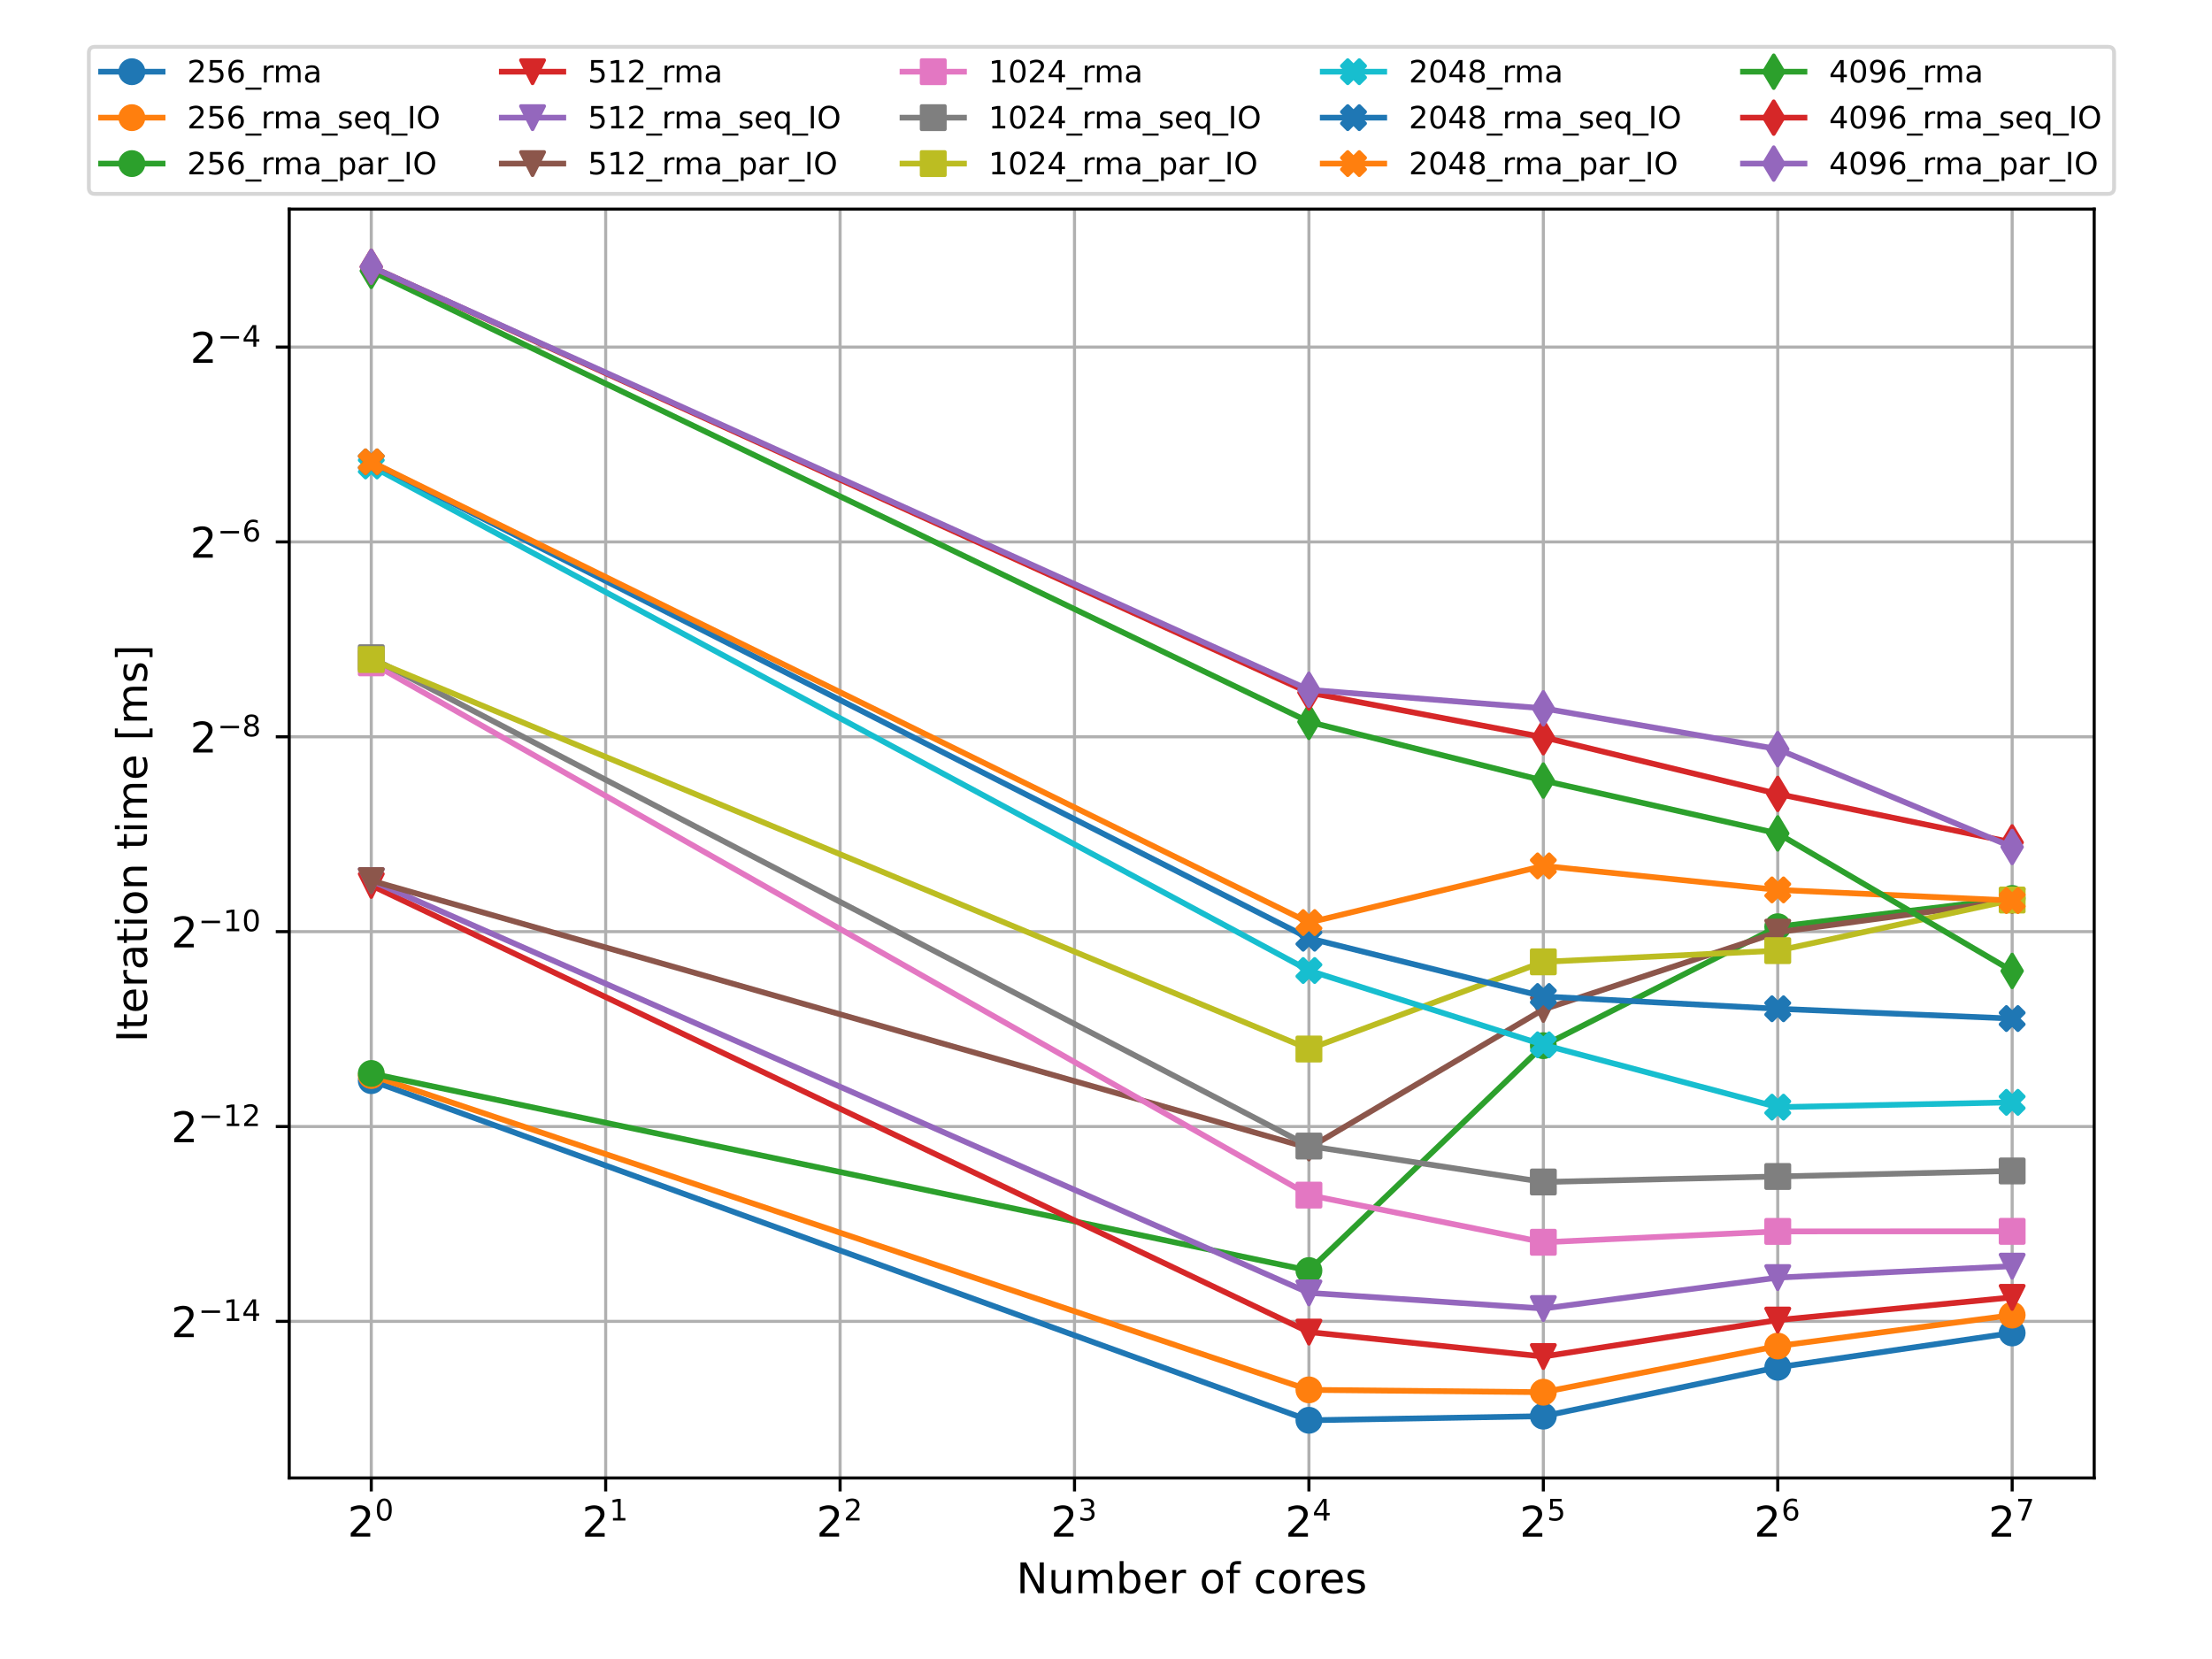 <?xml version="1.0" encoding="utf-8" standalone="no"?>
<!DOCTYPE svg PUBLIC "-//W3C//DTD SVG 1.1//EN"
  "http://www.w3.org/Graphics/SVG/1.1/DTD/svg11.dtd">
<!-- Created with matplotlib (https://matplotlib.org/) -->
<svg height="432pt" version="1.1" viewBox="0 0 576 432" width="576pt" xmlns="http://www.w3.org/2000/svg" xmlns:xlink="http://www.w3.org/1999/xlink">
 <defs>
  <style type="text/css">*{stroke-linecap:butt;stroke-linejoin:round;}</style>
 </defs>
 <g id="figure_1">
  <g id="patch_1">
   <path d="M 0 432 
L 576 432 
L 576 0 
L 0 0 
z
" style="fill:#ffffff;"/>
  </g>
  <g id="axes_1">
   <g id="patch_2">
    <path d="M 75.315 384.856 
L 545.325 384.856 
L 545.325 54.45 
L 75.315 54.45 
z
" style="fill:#ffffff;"/>
   </g>
   <g id="matplotlib.axis_1">
    <g id="xtick_1">
     <g id="line2d_1">
      <path clip-path="url(#p0d2ba84efc)" d="M 96.679 384.856 
L 96.679 54.45 
" style="fill:none;stroke:#b0b0b0;stroke-linecap:square;stroke-width:0.8;"/>
     </g>
     <g id="line2d_2">
      <defs>
       <path d="M 0 0 
L 0 3.5 
" id="m2235b97471" style="stroke:#000000;stroke-width:0.8;"/>
      </defs>
      <g>
       <use style="stroke:#000000;stroke-width:0.8;" x="96.679" xlink:href="#m2235b97471" y="384.856"/>
      </g>
     </g>
     <g id="text_1">
      <!-- $\mathdefault{2^{0}}$ -->
      <g transform="translate(90.519 400.214)scale(0.11 -0.11)">
       <defs>
        <path d="M 19.188 8.297 
L 53.609 8.297 
L 53.609 0 
L 7.328 0 
L 7.328 8.297 
Q 12.938 14.109 22.625 23.891 
Q 32.328 33.688 34.812 36.531 
Q 39.547 41.844 41.422 45.531 
Q 43.312 49.219 43.312 52.781 
Q 43.312 58.594 39.234 62.25 
Q 35.156 65.922 28.609 65.922 
Q 23.969 65.922 18.812 64.312 
Q 13.672 62.703 7.812 59.422 
L 7.812 69.391 
Q 13.766 71.781 18.938 73 
Q 24.125 74.219 28.422 74.219 
Q 39.75 74.219 46.484 68.547 
Q 53.219 62.891 53.219 53.422 
Q 53.219 48.922 51.531 44.891 
Q 49.859 40.875 45.406 35.406 
Q 44.188 33.984 37.641 27.219 
Q 31.109 20.453 19.188 8.297 
z
" id="DejaVuSans-50"/>
        <path d="M 31.781 66.406 
Q 24.172 66.406 20.328 58.906 
Q 16.5 51.422 16.5 36.375 
Q 16.5 21.391 20.328 13.891 
Q 24.172 6.391 31.781 6.391 
Q 39.453 6.391 43.281 13.891 
Q 47.125 21.391 47.125 36.375 
Q 47.125 51.422 43.281 58.906 
Q 39.453 66.406 31.781 66.406 
z
M 31.781 74.219 
Q 44.047 74.219 50.516 64.516 
Q 56.984 54.828 56.984 36.375 
Q 56.984 17.969 50.516 8.266 
Q 44.047 -1.422 31.781 -1.422 
Q 19.531 -1.422 13.062 8.266 
Q 6.594 17.969 6.594 36.375 
Q 6.594 54.828 13.062 64.516 
Q 19.531 74.219 31.781 74.219 
z
" id="DejaVuSans-48"/>
       </defs>
       <use transform="translate(0 0.766)" xlink:href="#DejaVuSans-50"/>
       <use transform="translate(64.58 39.047)scale(0.7)" xlink:href="#DejaVuSans-48"/>
      </g>
     </g>
    </g>
    <g id="xtick_2">
     <g id="line2d_3">
      <path clip-path="url(#p0d2ba84efc)" d="M 157.719 384.856 
L 157.719 54.45 
" style="fill:none;stroke:#b0b0b0;stroke-linecap:square;stroke-width:0.8;"/>
     </g>
     <g id="line2d_4">
      <g>
       <use style="stroke:#000000;stroke-width:0.8;" x="157.719" xlink:href="#m2235b97471" y="384.856"/>
      </g>
     </g>
     <g id="text_2">
      <!-- $\mathdefault{2^{1}}$ -->
      <g transform="translate(151.559 400.214)scale(0.11 -0.11)">
       <defs>
        <path d="M 12.406 8.297 
L 28.516 8.297 
L 28.516 63.922 
L 10.984 60.406 
L 10.984 69.391 
L 28.422 72.906 
L 38.281 72.906 
L 38.281 8.297 
L 54.391 8.297 
L 54.391 0 
L 12.406 0 
z
" id="DejaVuSans-49"/>
       </defs>
       <use transform="translate(0 0.684)" xlink:href="#DejaVuSans-50"/>
       <use transform="translate(64.58 38.966)scale(0.7)" xlink:href="#DejaVuSans-49"/>
      </g>
     </g>
    </g>
    <g id="xtick_3">
     <g id="line2d_5">
      <path clip-path="url(#p0d2ba84efc)" d="M 218.76 384.856 
L 218.76 54.45 
" style="fill:none;stroke:#b0b0b0;stroke-linecap:square;stroke-width:0.8;"/>
     </g>
     <g id="line2d_6">
      <g>
       <use style="stroke:#000000;stroke-width:0.8;" x="218.76" xlink:href="#m2235b97471" y="384.856"/>
      </g>
     </g>
     <g id="text_3">
      <!-- $\mathdefault{2^{2}}$ -->
      <g transform="translate(212.6 400.214)scale(0.11 -0.11)">
       <use transform="translate(0 0.766)" xlink:href="#DejaVuSans-50"/>
       <use transform="translate(64.58 39.047)scale(0.7)" xlink:href="#DejaVuSans-50"/>
      </g>
     </g>
    </g>
    <g id="xtick_4">
     <g id="line2d_7">
      <path clip-path="url(#p0d2ba84efc)" d="M 279.8 384.856 
L 279.8 54.45 
" style="fill:none;stroke:#b0b0b0;stroke-linecap:square;stroke-width:0.8;"/>
     </g>
     <g id="line2d_8">
      <g>
       <use style="stroke:#000000;stroke-width:0.8;" x="279.8" xlink:href="#m2235b97471" y="384.856"/>
      </g>
     </g>
     <g id="text_4">
      <!-- $\mathdefault{2^{3}}$ -->
      <g transform="translate(273.64 400.214)scale(0.11 -0.11)">
       <defs>
        <path d="M 40.578 39.312 
Q 47.656 37.797 51.625 33 
Q 55.609 28.219 55.609 21.188 
Q 55.609 10.406 48.188 4.484 
Q 40.766 -1.422 27.094 -1.422 
Q 22.516 -1.422 17.656 -0.516 
Q 12.797 0.391 7.625 2.203 
L 7.625 11.719 
Q 11.719 9.328 16.594 8.109 
Q 21.484 6.891 26.812 6.891 
Q 36.078 6.891 40.938 10.547 
Q 45.797 14.203 45.797 21.188 
Q 45.797 27.641 41.281 31.266 
Q 36.766 34.906 28.719 34.906 
L 20.219 34.906 
L 20.219 43.016 
L 29.109 43.016 
Q 36.375 43.016 40.234 45.922 
Q 44.094 48.828 44.094 54.297 
Q 44.094 59.906 40.109 62.906 
Q 36.141 65.922 28.719 65.922 
Q 24.656 65.922 20.016 65.031 
Q 15.375 64.156 9.812 62.312 
L 9.812 71.094 
Q 15.438 72.656 20.344 73.438 
Q 25.25 74.219 29.594 74.219 
Q 40.828 74.219 47.359 69.109 
Q 53.906 64.016 53.906 55.328 
Q 53.906 49.266 50.438 45.094 
Q 46.969 40.922 40.578 39.312 
z
" id="DejaVuSans-51"/>
       </defs>
       <use transform="translate(0 0.766)" xlink:href="#DejaVuSans-50"/>
       <use transform="translate(64.58 39.047)scale(0.7)" xlink:href="#DejaVuSans-51"/>
      </g>
     </g>
    </g>
    <g id="xtick_5">
     <g id="line2d_9">
      <path clip-path="url(#p0d2ba84efc)" d="M 340.84 384.856 
L 340.84 54.45 
" style="fill:none;stroke:#b0b0b0;stroke-linecap:square;stroke-width:0.8;"/>
     </g>
     <g id="line2d_10">
      <g>
       <use style="stroke:#000000;stroke-width:0.8;" x="340.84" xlink:href="#m2235b97471" y="384.856"/>
      </g>
     </g>
     <g id="text_5">
      <!-- $\mathdefault{2^{4}}$ -->
      <g transform="translate(334.68 400.214)scale(0.11 -0.11)">
       <defs>
        <path d="M 37.797 64.312 
L 12.891 25.391 
L 37.797 25.391 
z
M 35.203 72.906 
L 47.609 72.906 
L 47.609 25.391 
L 58.016 25.391 
L 58.016 17.188 
L 47.609 17.188 
L 47.609 0 
L 37.797 0 
L 37.797 17.188 
L 4.891 17.188 
L 4.891 26.703 
z
" id="DejaVuSans-52"/>
       </defs>
       <use transform="translate(0 0.684)" xlink:href="#DejaVuSans-50"/>
       <use transform="translate(64.58 38.966)scale(0.7)" xlink:href="#DejaVuSans-52"/>
      </g>
     </g>
    </g>
    <g id="xtick_6">
     <g id="line2d_11">
      <path clip-path="url(#p0d2ba84efc)" d="M 401.88 384.856 
L 401.88 54.45 
" style="fill:none;stroke:#b0b0b0;stroke-linecap:square;stroke-width:0.8;"/>
     </g>
     <g id="line2d_12">
      <g>
       <use style="stroke:#000000;stroke-width:0.8;" x="401.88" xlink:href="#m2235b97471" y="384.856"/>
      </g>
     </g>
     <g id="text_6">
      <!-- $\mathdefault{2^{5}}$ -->
      <g transform="translate(395.72 400.214)scale(0.11 -0.11)">
       <defs>
        <path d="M 10.797 72.906 
L 49.516 72.906 
L 49.516 64.594 
L 19.828 64.594 
L 19.828 46.734 
Q 21.969 47.469 24.109 47.828 
Q 26.266 48.188 28.422 48.188 
Q 40.625 48.188 47.75 41.5 
Q 54.891 34.812 54.891 23.391 
Q 54.891 11.625 47.562 5.094 
Q 40.234 -1.422 26.906 -1.422 
Q 22.312 -1.422 17.547 -0.641 
Q 12.797 0.141 7.719 1.703 
L 7.719 11.625 
Q 12.109 9.234 16.797 8.062 
Q 21.484 6.891 26.703 6.891 
Q 35.156 6.891 40.078 11.328 
Q 45.016 15.766 45.016 23.391 
Q 45.016 31 40.078 35.438 
Q 35.156 39.891 26.703 39.891 
Q 22.75 39.891 18.812 39.016 
Q 14.891 38.141 10.797 36.281 
z
" id="DejaVuSans-53"/>
       </defs>
       <use transform="translate(0 0.684)" xlink:href="#DejaVuSans-50"/>
       <use transform="translate(64.58 38.966)scale(0.7)" xlink:href="#DejaVuSans-53"/>
      </g>
     </g>
    </g>
    <g id="xtick_7">
     <g id="line2d_13">
      <path clip-path="url(#p0d2ba84efc)" d="M 462.921 384.856 
L 462.921 54.45 
" style="fill:none;stroke:#b0b0b0;stroke-linecap:square;stroke-width:0.8;"/>
     </g>
     <g id="line2d_14">
      <g>
       <use style="stroke:#000000;stroke-width:0.8;" x="462.921" xlink:href="#m2235b97471" y="384.856"/>
      </g>
     </g>
     <g id="text_7">
      <!-- $\mathdefault{2^{6}}$ -->
      <g transform="translate(456.761 400.214)scale(0.11 -0.11)">
       <defs>
        <path d="M 33.016 40.375 
Q 26.375 40.375 22.484 35.828 
Q 18.609 31.297 18.609 23.391 
Q 18.609 15.531 22.484 10.953 
Q 26.375 6.391 33.016 6.391 
Q 39.656 6.391 43.531 10.953 
Q 47.406 15.531 47.406 23.391 
Q 47.406 31.297 43.531 35.828 
Q 39.656 40.375 33.016 40.375 
z
M 52.594 71.297 
L 52.594 62.312 
Q 48.875 64.062 45.094 64.984 
Q 41.312 65.922 37.594 65.922 
Q 27.828 65.922 22.672 59.328 
Q 17.531 52.734 16.797 39.406 
Q 19.672 43.656 24.016 45.922 
Q 28.375 48.188 33.594 48.188 
Q 44.578 48.188 50.953 41.516 
Q 57.328 34.859 57.328 23.391 
Q 57.328 12.156 50.688 5.359 
Q 44.047 -1.422 33.016 -1.422 
Q 20.359 -1.422 13.672 8.266 
Q 6.984 17.969 6.984 36.375 
Q 6.984 53.656 15.188 63.938 
Q 23.391 74.219 37.203 74.219 
Q 40.922 74.219 44.703 73.484 
Q 48.484 72.75 52.594 71.297 
z
" id="DejaVuSans-54"/>
       </defs>
       <use transform="translate(0 0.766)" xlink:href="#DejaVuSans-50"/>
       <use transform="translate(64.58 39.047)scale(0.7)" xlink:href="#DejaVuSans-54"/>
      </g>
     </g>
    </g>
    <g id="xtick_8">
     <g id="line2d_15">
      <path clip-path="url(#p0d2ba84efc)" d="M 523.961 384.856 
L 523.961 54.45 
" style="fill:none;stroke:#b0b0b0;stroke-linecap:square;stroke-width:0.8;"/>
     </g>
     <g id="line2d_16">
      <g>
       <use style="stroke:#000000;stroke-width:0.8;" x="523.961" xlink:href="#m2235b97471" y="384.856"/>
      </g>
     </g>
     <g id="text_8">
      <!-- $\mathdefault{2^{7}}$ -->
      <g transform="translate(517.801 400.214)scale(0.11 -0.11)">
       <defs>
        <path d="M 8.203 72.906 
L 55.078 72.906 
L 55.078 68.703 
L 28.609 0 
L 18.312 0 
L 43.219 64.594 
L 8.203 64.594 
z
" id="DejaVuSans-55"/>
       </defs>
       <use transform="translate(0 0.684)" xlink:href="#DejaVuSans-50"/>
       <use transform="translate(64.58 38.966)scale(0.7)" xlink:href="#DejaVuSans-55"/>
      </g>
     </g>
    </g>
    <g id="text_9">
     <!-- Number of cores -->
     <g transform="translate(264.652 414.86)scale(0.11 -0.11)">
      <defs>
       <path d="M 9.812 72.906 
L 23.094 72.906 
L 55.422 11.922 
L 55.422 72.906 
L 64.984 72.906 
L 64.984 0 
L 51.703 0 
L 19.391 60.984 
L 19.391 0 
L 9.812 0 
z
" id="DejaVuSans-78"/>
       <path d="M 8.5 21.578 
L 8.5 54.688 
L 17.484 54.688 
L 17.484 21.922 
Q 17.484 14.156 20.5 10.266 
Q 23.531 6.391 29.594 6.391 
Q 36.859 6.391 41.078 11.031 
Q 45.312 15.672 45.312 23.688 
L 45.312 54.688 
L 54.297 54.688 
L 54.297 0 
L 45.312 0 
L 45.312 8.406 
Q 42.047 3.422 37.719 1 
Q 33.406 -1.422 27.688 -1.422 
Q 18.266 -1.422 13.375 4.438 
Q 8.5 10.297 8.5 21.578 
z
M 31.109 56 
z
" id="DejaVuSans-117"/>
       <path d="M 52 44.188 
Q 55.375 50.25 60.062 53.125 
Q 64.75 56 71.094 56 
Q 79.641 56 84.281 50.016 
Q 88.922 44.047 88.922 33.016 
L 88.922 0 
L 79.891 0 
L 79.891 32.719 
Q 79.891 40.578 77.094 44.375 
Q 74.312 48.188 68.609 48.188 
Q 61.625 48.188 57.562 43.547 
Q 53.516 38.922 53.516 30.906 
L 53.516 0 
L 44.484 0 
L 44.484 32.719 
Q 44.484 40.625 41.703 44.406 
Q 38.922 48.188 33.109 48.188 
Q 26.219 48.188 22.156 43.531 
Q 18.109 38.875 18.109 30.906 
L 18.109 0 
L 9.078 0 
L 9.078 54.688 
L 18.109 54.688 
L 18.109 46.188 
Q 21.188 51.219 25.484 53.609 
Q 29.781 56 35.688 56 
Q 41.656 56 45.828 52.969 
Q 50 49.953 52 44.188 
z
" id="DejaVuSans-109"/>
       <path d="M 48.688 27.297 
Q 48.688 37.203 44.609 42.844 
Q 40.531 48.484 33.406 48.484 
Q 26.266 48.484 22.188 42.844 
Q 18.109 37.203 18.109 27.297 
Q 18.109 17.391 22.188 11.75 
Q 26.266 6.109 33.406 6.109 
Q 40.531 6.109 44.609 11.75 
Q 48.688 17.391 48.688 27.297 
z
M 18.109 46.391 
Q 20.953 51.266 25.266 53.625 
Q 29.594 56 35.594 56 
Q 45.562 56 51.781 48.094 
Q 58.016 40.188 58.016 27.297 
Q 58.016 14.406 51.781 6.484 
Q 45.562 -1.422 35.594 -1.422 
Q 29.594 -1.422 25.266 0.953 
Q 20.953 3.328 18.109 8.203 
L 18.109 0 
L 9.078 0 
L 9.078 75.984 
L 18.109 75.984 
z
" id="DejaVuSans-98"/>
       <path d="M 56.203 29.594 
L 56.203 25.203 
L 14.891 25.203 
Q 15.484 15.922 20.484 11.062 
Q 25.484 6.203 34.422 6.203 
Q 39.594 6.203 44.453 7.469 
Q 49.312 8.734 54.109 11.281 
L 54.109 2.781 
Q 49.266 0.734 44.188 -0.344 
Q 39.109 -1.422 33.891 -1.422 
Q 20.797 -1.422 13.156 6.188 
Q 5.516 13.812 5.516 26.812 
Q 5.516 40.234 12.766 48.109 
Q 20.016 56 32.328 56 
Q 43.359 56 49.781 48.891 
Q 56.203 41.797 56.203 29.594 
z
M 47.219 32.234 
Q 47.125 39.594 43.094 43.984 
Q 39.062 48.391 32.422 48.391 
Q 24.906 48.391 20.391 44.141 
Q 15.875 39.891 15.188 32.172 
z
" id="DejaVuSans-101"/>
       <path d="M 41.109 46.297 
Q 39.594 47.172 37.812 47.578 
Q 36.031 48 33.891 48 
Q 26.266 48 22.188 43.047 
Q 18.109 38.094 18.109 28.812 
L 18.109 0 
L 9.078 0 
L 9.078 54.688 
L 18.109 54.688 
L 18.109 46.188 
Q 20.953 51.172 25.484 53.578 
Q 30.031 56 36.531 56 
Q 37.453 56 38.578 55.875 
Q 39.703 55.766 41.062 55.516 
z
" id="DejaVuSans-114"/>
       <path id="DejaVuSans-32"/>
       <path d="M 30.609 48.391 
Q 23.391 48.391 19.188 42.75 
Q 14.984 37.109 14.984 27.297 
Q 14.984 17.484 19.156 11.844 
Q 23.344 6.203 30.609 6.203 
Q 37.797 6.203 41.984 11.859 
Q 46.188 17.531 46.188 27.297 
Q 46.188 37.016 41.984 42.703 
Q 37.797 48.391 30.609 48.391 
z
M 30.609 56 
Q 42.328 56 49.016 48.375 
Q 55.719 40.766 55.719 27.297 
Q 55.719 13.875 49.016 6.219 
Q 42.328 -1.422 30.609 -1.422 
Q 18.844 -1.422 12.172 6.219 
Q 5.516 13.875 5.516 27.297 
Q 5.516 40.766 12.172 48.375 
Q 18.844 56 30.609 56 
z
" id="DejaVuSans-111"/>
       <path d="M 37.109 75.984 
L 37.109 68.5 
L 28.516 68.5 
Q 23.688 68.5 21.797 66.547 
Q 19.922 64.594 19.922 59.516 
L 19.922 54.688 
L 34.719 54.688 
L 34.719 47.703 
L 19.922 47.703 
L 19.922 0 
L 10.891 0 
L 10.891 47.703 
L 2.297 47.703 
L 2.297 54.688 
L 10.891 54.688 
L 10.891 58.5 
Q 10.891 67.625 15.141 71.797 
Q 19.391 75.984 28.609 75.984 
z
" id="DejaVuSans-102"/>
       <path d="M 48.781 52.594 
L 48.781 44.188 
Q 44.969 46.297 41.141 47.344 
Q 37.312 48.391 33.406 48.391 
Q 24.656 48.391 19.812 42.844 
Q 14.984 37.312 14.984 27.297 
Q 14.984 17.281 19.812 11.734 
Q 24.656 6.203 33.406 6.203 
Q 37.312 6.203 41.141 7.25 
Q 44.969 8.297 48.781 10.406 
L 48.781 2.094 
Q 45.016 0.344 40.984 -0.531 
Q 36.969 -1.422 32.422 -1.422 
Q 20.062 -1.422 12.781 6.344 
Q 5.516 14.109 5.516 27.297 
Q 5.516 40.672 12.859 48.328 
Q 20.219 56 33.016 56 
Q 37.156 56 41.109 55.141 
Q 45.062 54.297 48.781 52.594 
z
" id="DejaVuSans-99"/>
       <path d="M 44.281 53.078 
L 44.281 44.578 
Q 40.484 46.531 36.375 47.5 
Q 32.281 48.484 27.875 48.484 
Q 21.188 48.484 17.844 46.438 
Q 14.5 44.391 14.5 40.281 
Q 14.5 37.156 16.891 35.375 
Q 19.281 33.594 26.516 31.984 
L 29.594 31.297 
Q 39.156 29.25 43.188 25.516 
Q 47.219 21.781 47.219 15.094 
Q 47.219 7.469 41.188 3.016 
Q 35.156 -1.422 24.609 -1.422 
Q 20.219 -1.422 15.453 -0.562 
Q 10.688 0.297 5.422 2 
L 5.422 11.281 
Q 10.406 8.688 15.234 7.391 
Q 20.062 6.109 24.812 6.109 
Q 31.156 6.109 34.562 8.281 
Q 37.984 10.453 37.984 14.406 
Q 37.984 18.062 35.516 20.016 
Q 33.062 21.969 24.703 23.781 
L 21.578 24.516 
Q 13.234 26.266 9.516 29.906 
Q 5.812 33.547 5.812 39.891 
Q 5.812 47.609 11.281 51.797 
Q 16.75 56 26.812 56 
Q 31.781 56 36.172 55.266 
Q 40.578 54.547 44.281 53.078 
z
" id="DejaVuSans-115"/>
      </defs>
      <use xlink:href="#DejaVuSans-78"/>
      <use x="74.805" xlink:href="#DejaVuSans-117"/>
      <use x="138.184" xlink:href="#DejaVuSans-109"/>
      <use x="235.596" xlink:href="#DejaVuSans-98"/>
      <use x="299.072" xlink:href="#DejaVuSans-101"/>
      <use x="360.596" xlink:href="#DejaVuSans-114"/>
      <use x="401.709" xlink:href="#DejaVuSans-32"/>
      <use x="433.496" xlink:href="#DejaVuSans-111"/>
      <use x="494.678" xlink:href="#DejaVuSans-102"/>
      <use x="529.883" xlink:href="#DejaVuSans-32"/>
      <use x="561.67" xlink:href="#DejaVuSans-99"/>
      <use x="616.65" xlink:href="#DejaVuSans-111"/>
      <use x="677.832" xlink:href="#DejaVuSans-114"/>
      <use x="716.695" xlink:href="#DejaVuSans-101"/>
      <use x="778.219" xlink:href="#DejaVuSans-115"/>
     </g>
    </g>
   </g>
   <g id="matplotlib.axis_2">
    <g id="ytick_1">
     <g id="line2d_17">
      <path clip-path="url(#p0d2ba84efc)" d="M 75.315 344.079 
L 545.325 344.079 
" style="fill:none;stroke:#b0b0b0;stroke-linecap:square;stroke-width:0.8;"/>
     </g>
     <g id="line2d_18">
      <defs>
       <path d="M 0 0 
L -3.5 0 
" id="mf26d76c7a2" style="stroke:#000000;stroke-width:0.8;"/>
      </defs>
      <g>
       <use style="stroke:#000000;stroke-width:0.8;" x="75.315" xlink:href="#mf26d76c7a2" y="344.079"/>
      </g>
     </g>
     <g id="text_10">
      <!-- $\mathdefault{2^{-14}}$ -->
      <g transform="translate(44.555 348.258)scale(0.11 -0.11)">
       <defs>
        <path d="M 10.594 35.5 
L 73.188 35.5 
L 73.188 27.203 
L 10.594 27.203 
z
" id="DejaVuSans-8722"/>
       </defs>
       <use transform="translate(0 0.684)" xlink:href="#DejaVuSans-50"/>
       <use transform="translate(64.58 38.966)scale(0.7)" xlink:href="#DejaVuSans-8722"/>
       <use transform="translate(123.232 38.966)scale(0.7)" xlink:href="#DejaVuSans-49"/>
       <use transform="translate(167.769 38.966)scale(0.7)" xlink:href="#DejaVuSans-52"/>
      </g>
     </g>
    </g>
    <g id="ytick_2">
     <g id="line2d_19">
      <path clip-path="url(#p0d2ba84efc)" d="M 75.315 293.339 
L 545.325 293.339 
" style="fill:none;stroke:#b0b0b0;stroke-linecap:square;stroke-width:0.8;"/>
     </g>
     <g id="line2d_20">
      <g>
       <use style="stroke:#000000;stroke-width:0.8;" x="75.315" xlink:href="#mf26d76c7a2" y="293.339"/>
      </g>
     </g>
     <g id="text_11">
      <!-- $\mathdefault{2^{-12}}$ -->
      <g transform="translate(44.555 297.518)scale(0.11 -0.11)">
       <use transform="translate(0 0.766)" xlink:href="#DejaVuSans-50"/>
       <use transform="translate(64.58 39.047)scale(0.7)" xlink:href="#DejaVuSans-8722"/>
       <use transform="translate(123.232 39.047)scale(0.7)" xlink:href="#DejaVuSans-49"/>
       <use transform="translate(167.769 39.047)scale(0.7)" xlink:href="#DejaVuSans-50"/>
      </g>
     </g>
    </g>
    <g id="ytick_3">
     <g id="line2d_21">
      <path clip-path="url(#p0d2ba84efc)" d="M 75.315 242.598 
L 545.325 242.598 
" style="fill:none;stroke:#b0b0b0;stroke-linecap:square;stroke-width:0.8;"/>
     </g>
     <g id="line2d_22">
      <g>
       <use style="stroke:#000000;stroke-width:0.8;" x="75.315" xlink:href="#mf26d76c7a2" y="242.598"/>
      </g>
     </g>
     <g id="text_12">
      <!-- $\mathdefault{2^{-10}}$ -->
      <g transform="translate(44.555 246.777)scale(0.11 -0.11)">
       <use transform="translate(0 0.766)" xlink:href="#DejaVuSans-50"/>
       <use transform="translate(64.58 39.047)scale(0.7)" xlink:href="#DejaVuSans-8722"/>
       <use transform="translate(123.232 39.047)scale(0.7)" xlink:href="#DejaVuSans-49"/>
       <use transform="translate(167.769 39.047)scale(0.7)" xlink:href="#DejaVuSans-48"/>
      </g>
     </g>
    </g>
    <g id="ytick_4">
     <g id="line2d_23">
      <path clip-path="url(#p0d2ba84efc)" d="M 75.315 191.857 
L 545.325 191.857 
" style="fill:none;stroke:#b0b0b0;stroke-linecap:square;stroke-width:0.8;"/>
     </g>
     <g id="line2d_24">
      <g>
       <use style="stroke:#000000;stroke-width:0.8;" x="75.315" xlink:href="#mf26d76c7a2" y="191.857"/>
      </g>
     </g>
     <g id="text_13">
      <!-- $\mathdefault{2^{-8}}$ -->
      <g transform="translate(49.505 196.036)scale(0.11 -0.11)">
       <defs>
        <path d="M 31.781 34.625 
Q 24.75 34.625 20.719 30.859 
Q 16.703 27.094 16.703 20.516 
Q 16.703 13.922 20.719 10.156 
Q 24.75 6.391 31.781 6.391 
Q 38.812 6.391 42.859 10.172 
Q 46.922 13.969 46.922 20.516 
Q 46.922 27.094 42.891 30.859 
Q 38.875 34.625 31.781 34.625 
z
M 21.922 38.812 
Q 15.578 40.375 12.031 44.719 
Q 8.5 49.078 8.5 55.328 
Q 8.5 64.062 14.719 69.141 
Q 20.953 74.219 31.781 74.219 
Q 42.672 74.219 48.875 69.141 
Q 55.078 64.062 55.078 55.328 
Q 55.078 49.078 51.531 44.719 
Q 48 40.375 41.703 38.812 
Q 48.828 37.156 52.797 32.312 
Q 56.781 27.484 56.781 20.516 
Q 56.781 9.906 50.312 4.234 
Q 43.844 -1.422 31.781 -1.422 
Q 19.734 -1.422 13.25 4.234 
Q 6.781 9.906 6.781 20.516 
Q 6.781 27.484 10.781 32.312 
Q 14.797 37.156 21.922 38.812 
z
M 18.312 54.391 
Q 18.312 48.734 21.844 45.562 
Q 25.391 42.391 31.781 42.391 
Q 38.141 42.391 41.719 45.562 
Q 45.312 48.734 45.312 54.391 
Q 45.312 60.062 41.719 63.234 
Q 38.141 66.406 31.781 66.406 
Q 25.391 66.406 21.844 63.234 
Q 18.312 60.062 18.312 54.391 
z
" id="DejaVuSans-56"/>
       </defs>
       <use transform="translate(0 0.766)" xlink:href="#DejaVuSans-50"/>
       <use transform="translate(64.58 39.047)scale(0.7)" xlink:href="#DejaVuSans-8722"/>
       <use transform="translate(123.232 39.047)scale(0.7)" xlink:href="#DejaVuSans-56"/>
      </g>
     </g>
    </g>
    <g id="ytick_5">
     <g id="line2d_25">
      <path clip-path="url(#p0d2ba84efc)" d="M 75.315 141.117 
L 545.325 141.117 
" style="fill:none;stroke:#b0b0b0;stroke-linecap:square;stroke-width:0.8;"/>
     </g>
     <g id="line2d_26">
      <g>
       <use style="stroke:#000000;stroke-width:0.8;" x="75.315" xlink:href="#mf26d76c7a2" y="141.117"/>
      </g>
     </g>
     <g id="text_14">
      <!-- $\mathdefault{2^{-6}}$ -->
      <g transform="translate(49.505 145.296)scale(0.11 -0.11)">
       <use transform="translate(0 0.766)" xlink:href="#DejaVuSans-50"/>
       <use transform="translate(64.58 39.047)scale(0.7)" xlink:href="#DejaVuSans-8722"/>
       <use transform="translate(123.232 39.047)scale(0.7)" xlink:href="#DejaVuSans-54"/>
      </g>
     </g>
    </g>
    <g id="ytick_6">
     <g id="line2d_27">
      <path clip-path="url(#p0d2ba84efc)" d="M 75.315 90.376 
L 545.325 90.376 
" style="fill:none;stroke:#b0b0b0;stroke-linecap:square;stroke-width:0.8;"/>
     </g>
     <g id="line2d_28">
      <g>
       <use style="stroke:#000000;stroke-width:0.8;" x="75.315" xlink:href="#mf26d76c7a2" y="90.376"/>
      </g>
     </g>
     <g id="text_15">
      <!-- $\mathdefault{2^{-4}}$ -->
      <g transform="translate(49.505 94.555)scale(0.11 -0.11)">
       <use transform="translate(0 0.684)" xlink:href="#DejaVuSans-50"/>
       <use transform="translate(64.58 38.966)scale(0.7)" xlink:href="#DejaVuSans-8722"/>
       <use transform="translate(123.232 38.966)scale(0.7)" xlink:href="#DejaVuSans-52"/>
      </g>
     </g>
    </g>
    <g id="text_16">
     <!-- Iteration time [ms] -->
     <g transform="translate(38.267 271.418)rotate(-90)scale(0.11 -0.11)">
      <defs>
       <path d="M 9.812 72.906 
L 19.672 72.906 
L 19.672 0 
L 9.812 0 
z
" id="DejaVuSans-73"/>
       <path d="M 18.312 70.219 
L 18.312 54.688 
L 36.812 54.688 
L 36.812 47.703 
L 18.312 47.703 
L 18.312 18.016 
Q 18.312 11.328 20.141 9.422 
Q 21.969 7.516 27.594 7.516 
L 36.812 7.516 
L 36.812 0 
L 27.594 0 
Q 17.188 0 13.234 3.875 
Q 9.281 7.766 9.281 18.016 
L 9.281 47.703 
L 2.688 47.703 
L 2.688 54.688 
L 9.281 54.688 
L 9.281 70.219 
z
" id="DejaVuSans-116"/>
       <path d="M 34.281 27.484 
Q 23.391 27.484 19.188 25 
Q 14.984 22.516 14.984 16.5 
Q 14.984 11.719 18.141 8.906 
Q 21.297 6.109 26.703 6.109 
Q 34.188 6.109 38.703 11.406 
Q 43.219 16.703 43.219 25.484 
L 43.219 27.484 
z
M 52.203 31.203 
L 52.203 0 
L 43.219 0 
L 43.219 8.297 
Q 40.141 3.328 35.547 0.953 
Q 30.953 -1.422 24.312 -1.422 
Q 15.922 -1.422 10.953 3.297 
Q 6 8.016 6 15.922 
Q 6 25.141 12.172 29.828 
Q 18.359 34.516 30.609 34.516 
L 43.219 34.516 
L 43.219 35.406 
Q 43.219 41.609 39.141 45 
Q 35.062 48.391 27.688 48.391 
Q 23 48.391 18.547 47.266 
Q 14.109 46.141 10.016 43.891 
L 10.016 52.203 
Q 14.938 54.109 19.578 55.047 
Q 24.219 56 28.609 56 
Q 40.484 56 46.344 49.844 
Q 52.203 43.703 52.203 31.203 
z
" id="DejaVuSans-97"/>
       <path d="M 9.422 54.688 
L 18.406 54.688 
L 18.406 0 
L 9.422 0 
z
M 9.422 75.984 
L 18.406 75.984 
L 18.406 64.594 
L 9.422 64.594 
z
" id="DejaVuSans-105"/>
       <path d="M 54.891 33.016 
L 54.891 0 
L 45.906 0 
L 45.906 32.719 
Q 45.906 40.484 42.875 44.328 
Q 39.844 48.188 33.797 48.188 
Q 26.516 48.188 22.312 43.547 
Q 18.109 38.922 18.109 30.906 
L 18.109 0 
L 9.078 0 
L 9.078 54.688 
L 18.109 54.688 
L 18.109 46.188 
Q 21.344 51.125 25.703 53.562 
Q 30.078 56 35.797 56 
Q 45.219 56 50.047 50.172 
Q 54.891 44.344 54.891 33.016 
z
" id="DejaVuSans-110"/>
       <path d="M 8.594 75.984 
L 29.297 75.984 
L 29.297 69 
L 17.578 69 
L 17.578 -6.203 
L 29.297 -6.203 
L 29.297 -13.188 
L 8.594 -13.188 
z
" id="DejaVuSans-91"/>
       <path d="M 30.422 75.984 
L 30.422 -13.188 
L 9.719 -13.188 
L 9.719 -6.203 
L 21.391 -6.203 
L 21.391 69 
L 9.719 69 
L 9.719 75.984 
z
" id="DejaVuSans-93"/>
      </defs>
      <use xlink:href="#DejaVuSans-73"/>
      <use x="29.492" xlink:href="#DejaVuSans-116"/>
      <use x="68.701" xlink:href="#DejaVuSans-101"/>
      <use x="130.225" xlink:href="#DejaVuSans-114"/>
      <use x="171.338" xlink:href="#DejaVuSans-97"/>
      <use x="232.617" xlink:href="#DejaVuSans-116"/>
      <use x="271.826" xlink:href="#DejaVuSans-105"/>
      <use x="299.609" xlink:href="#DejaVuSans-111"/>
      <use x="360.791" xlink:href="#DejaVuSans-110"/>
      <use x="424.17" xlink:href="#DejaVuSans-32"/>
      <use x="455.957" xlink:href="#DejaVuSans-116"/>
      <use x="495.166" xlink:href="#DejaVuSans-105"/>
      <use x="522.949" xlink:href="#DejaVuSans-109"/>
      <use x="620.361" xlink:href="#DejaVuSans-101"/>
      <use x="681.885" xlink:href="#DejaVuSans-32"/>
      <use x="713.672" xlink:href="#DejaVuSans-91"/>
      <use x="752.686" xlink:href="#DejaVuSans-109"/>
      <use x="850.098" xlink:href="#DejaVuSans-115"/>
      <use x="902.197" xlink:href="#DejaVuSans-93"/>
     </g>
    </g>
   </g>
   <g id="line2d_29">
    <path clip-path="url(#p0d2ba84efc)" d="M 96.679 281.394 
L 340.84 369.838 
L 401.88 368.767 
L 462.921 356.041 
L 523.961 347.099 
" style="fill:none;stroke:#1f77b4;stroke-linecap:square;stroke-width:1.5;"/>
    <defs>
     <path d="M 0 3 
C 0.796 3 1.559 2.684 2.121 2.121 
C 2.684 1.559 3 0.796 3 0 
C 3 -0.796 2.684 -1.559 2.121 -2.121 
C 1.559 -2.684 0.796 -3 0 -3 
C -0.796 -3 -1.559 -2.684 -2.121 -2.121 
C -2.684 -1.559 -3 -0.796 -3 0 
C -3 0.796 -2.684 1.559 -2.121 2.121 
C -1.559 2.684 -0.796 3 0 3 
z
" id="m5aa279302c" style="stroke:#1f77b4;"/>
    </defs>
    <g clip-path="url(#p0d2ba84efc)">
     <use style="fill:#1f77b4;stroke:#1f77b4;" x="96.679" xlink:href="#m5aa279302c" y="281.394"/>
     <use style="fill:#1f77b4;stroke:#1f77b4;" x="340.84" xlink:href="#m5aa279302c" y="369.838"/>
     <use style="fill:#1f77b4;stroke:#1f77b4;" x="401.88" xlink:href="#m5aa279302c" y="368.767"/>
     <use style="fill:#1f77b4;stroke:#1f77b4;" x="462.921" xlink:href="#m5aa279302c" y="356.041"/>
     <use style="fill:#1f77b4;stroke:#1f77b4;" x="523.961" xlink:href="#m5aa279302c" y="347.099"/>
    </g>
   </g>
   <g id="line2d_30">
    <path clip-path="url(#p0d2ba84efc)" d="M 96.679 280.068 
L 340.84 361.92 
L 401.88 362.527 
L 462.921 350.508 
L 523.961 342.445 
" style="fill:none;stroke:#ff7f0e;stroke-linecap:square;stroke-width:1.5;"/>
    <defs>
     <path d="M 0 3 
C 0.796 3 1.559 2.684 2.121 2.121 
C 2.684 1.559 3 0.796 3 0 
C 3 -0.796 2.684 -1.559 2.121 -2.121 
C 1.559 -2.684 0.796 -3 0 -3 
C -0.796 -3 -1.559 -2.684 -2.121 -2.121 
C -2.684 -1.559 -3 -0.796 -3 0 
C -3 0.796 -2.684 1.559 -2.121 2.121 
C -1.559 2.684 -0.796 3 0 3 
z
" id="m46e8bf0fc7" style="stroke:#ff7f0e;"/>
    </defs>
    <g clip-path="url(#p0d2ba84efc)">
     <use style="fill:#ff7f0e;stroke:#ff7f0e;" x="96.679" xlink:href="#m46e8bf0fc7" y="280.068"/>
     <use style="fill:#ff7f0e;stroke:#ff7f0e;" x="340.84" xlink:href="#m46e8bf0fc7" y="361.92"/>
     <use style="fill:#ff7f0e;stroke:#ff7f0e;" x="401.88" xlink:href="#m46e8bf0fc7" y="362.527"/>
     <use style="fill:#ff7f0e;stroke:#ff7f0e;" x="462.921" xlink:href="#m46e8bf0fc7" y="350.508"/>
     <use style="fill:#ff7f0e;stroke:#ff7f0e;" x="523.961" xlink:href="#m46e8bf0fc7" y="342.445"/>
    </g>
   </g>
   <g id="line2d_31">
    <path clip-path="url(#p0d2ba84efc)" d="M 96.679 279.526 
L 340.84 330.848 
L 401.88 272.291 
L 462.921 241.308 
L 523.961 233.953 
" style="fill:none;stroke:#2ca02c;stroke-linecap:square;stroke-width:1.5;"/>
    <defs>
     <path d="M 0 3 
C 0.796 3 1.559 2.684 2.121 2.121 
C 2.684 1.559 3 0.796 3 0 
C 3 -0.796 2.684 -1.559 2.121 -2.121 
C 1.559 -2.684 0.796 -3 0 -3 
C -0.796 -3 -1.559 -2.684 -2.121 -2.121 
C -2.684 -1.559 -3 -0.796 -3 0 
C -3 0.796 -2.684 1.559 -2.121 2.121 
C -1.559 2.684 -0.796 3 0 3 
z
" id="m7ff60f1fa3" style="stroke:#2ca02c;"/>
    </defs>
    <g clip-path="url(#p0d2ba84efc)">
     <use style="fill:#2ca02c;stroke:#2ca02c;" x="96.679" xlink:href="#m7ff60f1fa3" y="279.526"/>
     <use style="fill:#2ca02c;stroke:#2ca02c;" x="340.84" xlink:href="#m7ff60f1fa3" y="330.848"/>
     <use style="fill:#2ca02c;stroke:#2ca02c;" x="401.88" xlink:href="#m7ff60f1fa3" y="272.291"/>
     <use style="fill:#2ca02c;stroke:#2ca02c;" x="462.921" xlink:href="#m7ff60f1fa3" y="241.308"/>
     <use style="fill:#2ca02c;stroke:#2ca02c;" x="523.961" xlink:href="#m7ff60f1fa3" y="233.953"/>
    </g>
   </g>
   <g id="line2d_32">
    <path clip-path="url(#p0d2ba84efc)" d="M 96.679 230.563 
L 340.84 346.869 
L 401.88 353.237 
L 462.921 343.74 
L 523.961 337.827 
" style="fill:none;stroke:#d62728;stroke-linecap:square;stroke-width:1.5;"/>
    <defs>
     <path d="M -0 3 
L 3 -3 
L -3 -3 
z
" id="m9e90278f62" style="stroke:#d62728;stroke-linejoin:miter;"/>
    </defs>
    <g clip-path="url(#p0d2ba84efc)">
     <use style="fill:#d62728;stroke:#d62728;stroke-linejoin:miter;" x="96.679" xlink:href="#m9e90278f62" y="230.563"/>
     <use style="fill:#d62728;stroke:#d62728;stroke-linejoin:miter;" x="340.84" xlink:href="#m9e90278f62" y="346.869"/>
     <use style="fill:#d62728;stroke:#d62728;stroke-linejoin:miter;" x="401.88" xlink:href="#m9e90278f62" y="353.237"/>
     <use style="fill:#d62728;stroke:#d62728;stroke-linejoin:miter;" x="462.921" xlink:href="#m9e90278f62" y="343.74"/>
     <use style="fill:#d62728;stroke:#d62728;stroke-linejoin:miter;" x="523.961" xlink:href="#m9e90278f62" y="337.827"/>
    </g>
   </g>
   <g id="line2d_33">
    <path clip-path="url(#p0d2ba84efc)" d="M 96.679 229.31 
L 340.84 336.659 
L 401.88 340.738 
L 462.921 332.684 
L 523.961 329.708 
" style="fill:none;stroke:#9467bd;stroke-linecap:square;stroke-width:1.5;"/>
    <defs>
     <path d="M -0 3 
L 3 -3 
L -3 -3 
z
" id="m41ab64192e" style="stroke:#9467bd;stroke-linejoin:miter;"/>
    </defs>
    <g clip-path="url(#p0d2ba84efc)">
     <use style="fill:#9467bd;stroke:#9467bd;stroke-linejoin:miter;" x="96.679" xlink:href="#m41ab64192e" y="229.31"/>
     <use style="fill:#9467bd;stroke:#9467bd;stroke-linejoin:miter;" x="340.84" xlink:href="#m41ab64192e" y="336.659"/>
     <use style="fill:#9467bd;stroke:#9467bd;stroke-linejoin:miter;" x="401.88" xlink:href="#m41ab64192e" y="340.738"/>
     <use style="fill:#9467bd;stroke:#9467bd;stroke-linejoin:miter;" x="462.921" xlink:href="#m41ab64192e" y="332.684"/>
     <use style="fill:#9467bd;stroke:#9467bd;stroke-linejoin:miter;" x="523.961" xlink:href="#m41ab64192e" y="329.708"/>
    </g>
   </g>
   <g id="line2d_34">
    <path clip-path="url(#p0d2ba84efc)" d="M 96.679 229.311 
L 340.84 298.924 
L 401.88 262.852 
L 462.921 242.739 
L 523.961 234.507 
" style="fill:none;stroke:#8c564b;stroke-linecap:square;stroke-width:1.5;"/>
    <defs>
     <path d="M -0 3 
L 3 -3 
L -3 -3 
z
" id="m6e26e05617" style="stroke:#8c564b;stroke-linejoin:miter;"/>
    </defs>
    <g clip-path="url(#p0d2ba84efc)">
     <use style="fill:#8c564b;stroke:#8c564b;stroke-linejoin:miter;" x="96.679" xlink:href="#m6e26e05617" y="229.311"/>
     <use style="fill:#8c564b;stroke:#8c564b;stroke-linejoin:miter;" x="340.84" xlink:href="#m6e26e05617" y="298.924"/>
     <use style="fill:#8c564b;stroke:#8c564b;stroke-linejoin:miter;" x="401.88" xlink:href="#m6e26e05617" y="262.852"/>
     <use style="fill:#8c564b;stroke:#8c564b;stroke-linejoin:miter;" x="462.921" xlink:href="#m6e26e05617" y="242.739"/>
     <use style="fill:#8c564b;stroke:#8c564b;stroke-linejoin:miter;" x="523.961" xlink:href="#m6e26e05617" y="234.507"/>
    </g>
   </g>
   <g id="line2d_35">
    <path clip-path="url(#p0d2ba84efc)" d="M 96.679 172.603 
L 340.84 311.202 
L 401.88 323.481 
L 462.921 320.654 
L 523.961 320.635 
" style="fill:none;stroke:#e377c2;stroke-linecap:square;stroke-width:1.5;"/>
    <defs>
     <path d="M -3 3 
L 3 3 
L 3 -3 
L -3 -3 
z
" id="md06325d5e3" style="stroke:#e377c2;stroke-linejoin:miter;"/>
    </defs>
    <g clip-path="url(#p0d2ba84efc)">
     <use style="fill:#e377c2;stroke:#e377c2;stroke-linejoin:miter;" x="96.679" xlink:href="#md06325d5e3" y="172.603"/>
     <use style="fill:#e377c2;stroke:#e377c2;stroke-linejoin:miter;" x="340.84" xlink:href="#md06325d5e3" y="311.202"/>
     <use style="fill:#e377c2;stroke:#e377c2;stroke-linejoin:miter;" x="401.88" xlink:href="#md06325d5e3" y="323.481"/>
     <use style="fill:#e377c2;stroke:#e377c2;stroke-linejoin:miter;" x="462.921" xlink:href="#md06325d5e3" y="320.654"/>
     <use style="fill:#e377c2;stroke:#e377c2;stroke-linejoin:miter;" x="523.961" xlink:href="#md06325d5e3" y="320.635"/>
    </g>
   </g>
   <g id="line2d_36">
    <path clip-path="url(#p0d2ba84efc)" d="M 96.679 171.266 
L 340.84 298.429 
L 401.88 307.786 
L 462.921 306.351 
L 523.961 304.912 
" style="fill:none;stroke:#7f7f7f;stroke-linecap:square;stroke-width:1.5;"/>
    <defs>
     <path d="M -3 3 
L 3 3 
L 3 -3 
L -3 -3 
z
" id="m17d1a3ef4e" style="stroke:#7f7f7f;stroke-linejoin:miter;"/>
    </defs>
    <g clip-path="url(#p0d2ba84efc)">
     <use style="fill:#7f7f7f;stroke:#7f7f7f;stroke-linejoin:miter;" x="96.679" xlink:href="#m17d1a3ef4e" y="171.266"/>
     <use style="fill:#7f7f7f;stroke:#7f7f7f;stroke-linejoin:miter;" x="340.84" xlink:href="#m17d1a3ef4e" y="298.429"/>
     <use style="fill:#7f7f7f;stroke:#7f7f7f;stroke-linejoin:miter;" x="401.88" xlink:href="#m17d1a3ef4e" y="307.786"/>
     <use style="fill:#7f7f7f;stroke:#7f7f7f;stroke-linejoin:miter;" x="462.921" xlink:href="#m17d1a3ef4e" y="306.351"/>
     <use style="fill:#7f7f7f;stroke:#7f7f7f;stroke-linejoin:miter;" x="523.961" xlink:href="#m17d1a3ef4e" y="304.912"/>
    </g>
   </g>
   <g id="line2d_37">
    <path clip-path="url(#p0d2ba84efc)" d="M 96.679 171.739 
L 340.84 273.158 
L 401.88 250.459 
L 462.921 247.545 
L 523.961 234.366 
" style="fill:none;stroke:#bcbd22;stroke-linecap:square;stroke-width:1.5;"/>
    <defs>
     <path d="M -3 3 
L 3 3 
L 3 -3 
L -3 -3 
z
" id="me782778145" style="stroke:#bcbd22;stroke-linejoin:miter;"/>
    </defs>
    <g clip-path="url(#p0d2ba84efc)">
     <use style="fill:#bcbd22;stroke:#bcbd22;stroke-linejoin:miter;" x="96.679" xlink:href="#me782778145" y="171.739"/>
     <use style="fill:#bcbd22;stroke:#bcbd22;stroke-linejoin:miter;" x="340.84" xlink:href="#me782778145" y="273.158"/>
     <use style="fill:#bcbd22;stroke:#bcbd22;stroke-linejoin:miter;" x="401.88" xlink:href="#me782778145" y="250.459"/>
     <use style="fill:#bcbd22;stroke:#bcbd22;stroke-linejoin:miter;" x="462.921" xlink:href="#me782778145" y="247.545"/>
     <use style="fill:#bcbd22;stroke:#bcbd22;stroke-linejoin:miter;" x="523.961" xlink:href="#me782778145" y="234.366"/>
    </g>
   </g>
   <g id="line2d_38">
    <path clip-path="url(#p0d2ba84efc)" d="M 96.679 121.334 
L 340.84 252.72 
L 401.88 272.063 
L 462.921 288.299 
L 523.961 287.046 
" style="fill:none;stroke:#17becf;stroke-linecap:square;stroke-width:1.5;"/>
    <defs>
     <path d="M -1.5 3 
L 0 1.5 
L 1.5 3 
L 3 1.5 
L 1.5 0 
L 3 -1.5 
L 1.5 -3 
L 0 -1.5 
L -1.5 -3 
L -3 -1.5 
L -1.5 0 
L -3 1.5 
z
" id="md86b884c0e" style="stroke:#17becf;stroke-linejoin:miter;"/>
    </defs>
    <g clip-path="url(#p0d2ba84efc)">
     <use style="fill:#17becf;stroke:#17becf;stroke-linejoin:miter;" x="96.679" xlink:href="#md86b884c0e" y="121.334"/>
     <use style="fill:#17becf;stroke:#17becf;stroke-linejoin:miter;" x="340.84" xlink:href="#md86b884c0e" y="252.72"/>
     <use style="fill:#17becf;stroke:#17becf;stroke-linejoin:miter;" x="401.88" xlink:href="#md86b884c0e" y="272.063"/>
     <use style="fill:#17becf;stroke:#17becf;stroke-linejoin:miter;" x="462.921" xlink:href="#md86b884c0e" y="288.299"/>
     <use style="fill:#17becf;stroke:#17becf;stroke-linejoin:miter;" x="523.961" xlink:href="#md86b884c0e" y="287.046"/>
    </g>
   </g>
   <g id="line2d_39">
    <path clip-path="url(#p0d2ba84efc)" d="M 96.679 120.277 
L 340.84 244.311 
L 401.88 259.48 
L 462.921 262.684 
L 523.961 265.23 
" style="fill:none;stroke:#1f77b4;stroke-linecap:square;stroke-width:1.5;"/>
    <defs>
     <path d="M -1.5 3 
L 0 1.5 
L 1.5 3 
L 3 1.5 
L 1.5 0 
L 3 -1.5 
L 1.5 -3 
L 0 -1.5 
L -1.5 -3 
L -3 -1.5 
L -1.5 0 
L -3 1.5 
z
" id="m94dd0ac101" style="stroke:#1f77b4;stroke-linejoin:miter;"/>
    </defs>
    <g clip-path="url(#p0d2ba84efc)">
     <use style="fill:#1f77b4;stroke:#1f77b4;stroke-linejoin:miter;" x="96.679" xlink:href="#m94dd0ac101" y="120.277"/>
     <use style="fill:#1f77b4;stroke:#1f77b4;stroke-linejoin:miter;" x="340.84" xlink:href="#m94dd0ac101" y="244.311"/>
     <use style="fill:#1f77b4;stroke:#1f77b4;stroke-linejoin:miter;" x="401.88" xlink:href="#m94dd0ac101" y="259.48"/>
     <use style="fill:#1f77b4;stroke:#1f77b4;stroke-linejoin:miter;" x="462.921" xlink:href="#m94dd0ac101" y="262.684"/>
     <use style="fill:#1f77b4;stroke:#1f77b4;stroke-linejoin:miter;" x="523.961" xlink:href="#m94dd0ac101" y="265.23"/>
    </g>
   </g>
   <g id="line2d_40">
    <path clip-path="url(#p0d2ba84efc)" d="M 96.679 120.26 
L 340.84 240.23 
L 401.88 225.479 
L 462.921 231.727 
L 523.961 234.504 
" style="fill:none;stroke:#ff7f0e;stroke-linecap:square;stroke-width:1.5;"/>
    <defs>
     <path d="M -1.5 3 
L 0 1.5 
L 1.5 3 
L 3 1.5 
L 1.5 0 
L 3 -1.5 
L 1.5 -3 
L 0 -1.5 
L -1.5 -3 
L -3 -1.5 
L -1.5 0 
L -3 1.5 
z
" id="mddbe1329a7" style="stroke:#ff7f0e;stroke-linejoin:miter;"/>
    </defs>
    <g clip-path="url(#p0d2ba84efc)">
     <use style="fill:#ff7f0e;stroke:#ff7f0e;stroke-linejoin:miter;" x="96.679" xlink:href="#mddbe1329a7" y="120.26"/>
     <use style="fill:#ff7f0e;stroke:#ff7f0e;stroke-linejoin:miter;" x="340.84" xlink:href="#mddbe1329a7" y="240.23"/>
     <use style="fill:#ff7f0e;stroke:#ff7f0e;stroke-linejoin:miter;" x="401.88" xlink:href="#mddbe1329a7" y="225.479"/>
     <use style="fill:#ff7f0e;stroke:#ff7f0e;stroke-linejoin:miter;" x="462.921" xlink:href="#mddbe1329a7" y="231.727"/>
     <use style="fill:#ff7f0e;stroke:#ff7f0e;stroke-linejoin:miter;" x="523.961" xlink:href="#mddbe1329a7" y="234.504"/>
    </g>
   </g>
   <g id="line2d_41">
    <path clip-path="url(#p0d2ba84efc)" d="M 96.679 70.54 
L 340.84 187.964 
L 401.88 203.256 
L 462.921 217.02 
L 523.961 252.837 
" style="fill:none;stroke:#2ca02c;stroke-linecap:square;stroke-width:1.5;"/>
    <defs>
     <path d="M -0 4.243 
L 2.546 0 
L 0 -4.243 
L -2.546 -0 
z
" id="mf6d69b01cb" style="stroke:#2ca02c;stroke-linejoin:miter;"/>
    </defs>
    <g clip-path="url(#p0d2ba84efc)">
     <use style="fill:#2ca02c;stroke:#2ca02c;stroke-linejoin:miter;" x="96.679" xlink:href="#mf6d69b01cb" y="70.54"/>
     <use style="fill:#2ca02c;stroke:#2ca02c;stroke-linejoin:miter;" x="340.84" xlink:href="#mf6d69b01cb" y="187.964"/>
     <use style="fill:#2ca02c;stroke:#2ca02c;stroke-linejoin:miter;" x="401.88" xlink:href="#mf6d69b01cb" y="203.256"/>
     <use style="fill:#2ca02c;stroke:#2ca02c;stroke-linejoin:miter;" x="462.921" xlink:href="#mf6d69b01cb" y="217.02"/>
     <use style="fill:#2ca02c;stroke:#2ca02c;stroke-linejoin:miter;" x="523.961" xlink:href="#mf6d69b01cb" y="252.837"/>
    </g>
   </g>
   <g id="line2d_42">
    <path clip-path="url(#p0d2ba84efc)" d="M 96.679 69.469 
L 340.84 180.345 
L 401.88 191.966 
L 462.921 206.73 
L 523.961 219.365 
" style="fill:none;stroke:#d62728;stroke-linecap:square;stroke-width:1.5;"/>
    <defs>
     <path d="M -0 4.243 
L 2.546 0 
L 0 -4.243 
L -2.546 -0 
z
" id="m5f8274f46f" style="stroke:#d62728;stroke-linejoin:miter;"/>
    </defs>
    <g clip-path="url(#p0d2ba84efc)">
     <use style="fill:#d62728;stroke:#d62728;stroke-linejoin:miter;" x="96.679" xlink:href="#m5f8274f46f" y="69.469"/>
     <use style="fill:#d62728;stroke:#d62728;stroke-linejoin:miter;" x="340.84" xlink:href="#m5f8274f46f" y="180.345"/>
     <use style="fill:#d62728;stroke:#d62728;stroke-linejoin:miter;" x="401.88" xlink:href="#m5f8274f46f" y="191.966"/>
     <use style="fill:#d62728;stroke:#d62728;stroke-linejoin:miter;" x="462.921" xlink:href="#m5f8274f46f" y="206.73"/>
     <use style="fill:#d62728;stroke:#d62728;stroke-linejoin:miter;" x="523.961" xlink:href="#m5f8274f46f" y="219.365"/>
    </g>
   </g>
   <g id="line2d_43">
    <path clip-path="url(#p0d2ba84efc)" d="M 96.679 69.468 
L 340.84 179.621 
L 401.88 184.449 
L 462.921 195.074 
L 523.961 220.553 
" style="fill:none;stroke:#9467bd;stroke-linecap:square;stroke-width:1.5;"/>
    <defs>
     <path d="M -0 4.243 
L 2.546 0 
L 0 -4.243 
L -2.546 -0 
z
" id="m1ee1dc23f7" style="stroke:#9467bd;stroke-linejoin:miter;"/>
    </defs>
    <g clip-path="url(#p0d2ba84efc)">
     <use style="fill:#9467bd;stroke:#9467bd;stroke-linejoin:miter;" x="96.679" xlink:href="#m1ee1dc23f7" y="69.468"/>
     <use style="fill:#9467bd;stroke:#9467bd;stroke-linejoin:miter;" x="340.84" xlink:href="#m1ee1dc23f7" y="179.621"/>
     <use style="fill:#9467bd;stroke:#9467bd;stroke-linejoin:miter;" x="401.88" xlink:href="#m1ee1dc23f7" y="184.449"/>
     <use style="fill:#9467bd;stroke:#9467bd;stroke-linejoin:miter;" x="462.921" xlink:href="#m1ee1dc23f7" y="195.074"/>
     <use style="fill:#9467bd;stroke:#9467bd;stroke-linejoin:miter;" x="523.961" xlink:href="#m1ee1dc23f7" y="220.553"/>
    </g>
   </g>
   <g id="patch_3">
    <path d="M 75.315 384.856 
L 75.315 54.45 
" style="fill:none;stroke:#000000;stroke-linecap:square;stroke-linejoin:miter;stroke-width:0.8;"/>
   </g>
   <g id="patch_4">
    <path d="M 545.325 384.856 
L 545.325 54.45 
" style="fill:none;stroke:#000000;stroke-linecap:square;stroke-linejoin:miter;stroke-width:0.8;"/>
   </g>
   <g id="patch_5">
    <path d="M 75.315 384.856 
L 545.325 384.856 
" style="fill:none;stroke:#000000;stroke-linecap:square;stroke-linejoin:miter;stroke-width:0.8;"/>
   </g>
   <g id="patch_6">
    <path d="M 75.315 54.45 
L 545.325 54.45 
" style="fill:none;stroke:#000000;stroke-linecap:square;stroke-linejoin:miter;stroke-width:0.8;"/>
   </g>
   <g id="legend_1">
    <g id="patch_7">
     <path d="M 24.735 50.488 
L 548.904 50.488 
Q 550.505 50.488 550.505 48.888 
L 550.505 13.793 
Q 550.505 12.193 548.904 12.193 
L 24.735 12.193 
Q 23.134 12.193 23.134 13.793 
L 23.134 48.888 
Q 23.134 50.488 24.735 50.488 
z
" style="fill:#ffffff;opacity:0.8;stroke:#cccccc;stroke-linejoin:miter;"/>
    </g>
    <g id="line2d_44">
     <path d="M 26.334 18.671 
L 42.334 18.671 
" style="fill:none;stroke:#1f77b4;stroke-linecap:square;stroke-width:1.5;"/>
    </g>
    <g id="line2d_45">
     <g>
      <use style="fill:#1f77b4;stroke:#1f77b4;" x="34.334" xlink:href="#m5aa279302c" y="18.671"/>
     </g>
    </g>
    <g id="text_17">
     <!-- 256_rma -->
     <g transform="translate(48.734 21.471)scale(0.08 -0.08)">
      <defs>
       <path d="M 50.984 -16.609 
L 50.984 -23.578 
L -0.984 -23.578 
L -0.984 -16.609 
z
" id="DejaVuSans-95"/>
      </defs>
      <use xlink:href="#DejaVuSans-50"/>
      <use x="63.623" xlink:href="#DejaVuSans-53"/>
      <use x="127.246" xlink:href="#DejaVuSans-54"/>
      <use x="190.869" xlink:href="#DejaVuSans-95"/>
      <use x="240.869" xlink:href="#DejaVuSans-114"/>
      <use x="280.232" xlink:href="#DejaVuSans-109"/>
      <use x="377.645" xlink:href="#DejaVuSans-97"/>
     </g>
    </g>
    <g id="line2d_46">
     <path d="M 26.334 30.636 
L 42.334 30.636 
" style="fill:none;stroke:#ff7f0e;stroke-linecap:square;stroke-width:1.5;"/>
    </g>
    <g id="line2d_47">
     <g>
      <use style="fill:#ff7f0e;stroke:#ff7f0e;" x="34.334" xlink:href="#m46e8bf0fc7" y="30.636"/>
     </g>
    </g>
    <g id="text_18">
     <!-- 256_rma_seq_IO -->
     <g transform="translate(48.734 33.436)scale(0.08 -0.08)">
      <defs>
       <path d="M 14.797 27.297 
Q 14.797 17.391 18.875 11.75 
Q 22.953 6.109 30.078 6.109 
Q 37.203 6.109 41.297 11.75 
Q 45.406 17.391 45.406 27.297 
Q 45.406 37.203 41.297 42.844 
Q 37.203 48.484 30.078 48.484 
Q 22.953 48.484 18.875 42.844 
Q 14.797 37.203 14.797 27.297 
z
M 45.406 8.203 
Q 42.578 3.328 38.25 0.953 
Q 33.938 -1.422 27.875 -1.422 
Q 17.969 -1.422 11.734 6.484 
Q 5.516 14.406 5.516 27.297 
Q 5.516 40.188 11.734 48.094 
Q 17.969 56 27.875 56 
Q 33.938 56 38.25 53.625 
Q 42.578 51.266 45.406 46.391 
L 45.406 54.688 
L 54.391 54.688 
L 54.391 -20.797 
L 45.406 -20.797 
z
" id="DejaVuSans-113"/>
       <path d="M 39.406 66.219 
Q 28.656 66.219 22.328 58.203 
Q 16.016 50.203 16.016 36.375 
Q 16.016 22.609 22.328 14.594 
Q 28.656 6.594 39.406 6.594 
Q 50.141 6.594 56.422 14.594 
Q 62.703 22.609 62.703 36.375 
Q 62.703 50.203 56.422 58.203 
Q 50.141 66.219 39.406 66.219 
z
M 39.406 74.219 
Q 54.734 74.219 63.906 63.938 
Q 73.094 53.656 73.094 36.375 
Q 73.094 19.141 63.906 8.859 
Q 54.734 -1.422 39.406 -1.422 
Q 24.031 -1.422 14.812 8.828 
Q 5.609 19.094 5.609 36.375 
Q 5.609 53.656 14.812 63.938 
Q 24.031 74.219 39.406 74.219 
z
" id="DejaVuSans-79"/>
      </defs>
      <use xlink:href="#DejaVuSans-50"/>
      <use x="63.623" xlink:href="#DejaVuSans-53"/>
      <use x="127.246" xlink:href="#DejaVuSans-54"/>
      <use x="190.869" xlink:href="#DejaVuSans-95"/>
      <use x="240.869" xlink:href="#DejaVuSans-114"/>
      <use x="280.232" xlink:href="#DejaVuSans-109"/>
      <use x="377.645" xlink:href="#DejaVuSans-97"/>
      <use x="438.924" xlink:href="#DejaVuSans-95"/>
      <use x="488.924" xlink:href="#DejaVuSans-115"/>
      <use x="541.023" xlink:href="#DejaVuSans-101"/>
      <use x="602.547" xlink:href="#DejaVuSans-113"/>
      <use x="666.023" xlink:href="#DejaVuSans-95"/>
      <use x="716.023" xlink:href="#DejaVuSans-73"/>
      <use x="745.516" xlink:href="#DejaVuSans-79"/>
     </g>
    </g>
    <g id="line2d_48">
     <path d="M 26.334 42.601 
L 42.334 42.601 
" style="fill:none;stroke:#2ca02c;stroke-linecap:square;stroke-width:1.5;"/>
    </g>
    <g id="line2d_49">
     <g>
      <use style="fill:#2ca02c;stroke:#2ca02c;" x="34.334" xlink:href="#m7ff60f1fa3" y="42.601"/>
     </g>
    </g>
    <g id="text_19">
     <!-- 256_rma_par_IO -->
     <g transform="translate(48.734 45.401)scale(0.08 -0.08)">
      <defs>
       <path d="M 18.109 8.203 
L 18.109 -20.797 
L 9.078 -20.797 
L 9.078 54.688 
L 18.109 54.688 
L 18.109 46.391 
Q 20.953 51.266 25.266 53.625 
Q 29.594 56 35.594 56 
Q 45.562 56 51.781 48.094 
Q 58.016 40.188 58.016 27.297 
Q 58.016 14.406 51.781 6.484 
Q 45.562 -1.422 35.594 -1.422 
Q 29.594 -1.422 25.266 0.953 
Q 20.953 3.328 18.109 8.203 
z
M 48.688 27.297 
Q 48.688 37.203 44.609 42.844 
Q 40.531 48.484 33.406 48.484 
Q 26.266 48.484 22.188 42.844 
Q 18.109 37.203 18.109 27.297 
Q 18.109 17.391 22.188 11.75 
Q 26.266 6.109 33.406 6.109 
Q 40.531 6.109 44.609 11.75 
Q 48.688 17.391 48.688 27.297 
z
" id="DejaVuSans-112"/>
      </defs>
      <use xlink:href="#DejaVuSans-50"/>
      <use x="63.623" xlink:href="#DejaVuSans-53"/>
      <use x="127.246" xlink:href="#DejaVuSans-54"/>
      <use x="190.869" xlink:href="#DejaVuSans-95"/>
      <use x="240.869" xlink:href="#DejaVuSans-114"/>
      <use x="280.232" xlink:href="#DejaVuSans-109"/>
      <use x="377.645" xlink:href="#DejaVuSans-97"/>
      <use x="438.924" xlink:href="#DejaVuSans-95"/>
      <use x="488.924" xlink:href="#DejaVuSans-112"/>
      <use x="552.4" xlink:href="#DejaVuSans-97"/>
      <use x="613.68" xlink:href="#DejaVuSans-114"/>
      <use x="654.793" xlink:href="#DejaVuSans-95"/>
      <use x="704.793" xlink:href="#DejaVuSans-73"/>
      <use x="734.285" xlink:href="#DejaVuSans-79"/>
     </g>
    </g>
    <g id="line2d_50">
     <path d="M 130.674 18.671 
L 146.674 18.671 
" style="fill:none;stroke:#d62728;stroke-linecap:square;stroke-width:1.5;"/>
    </g>
    <g id="line2d_51">
     <g>
      <use style="fill:#d62728;stroke:#d62728;stroke-linejoin:miter;" x="138.674" xlink:href="#m9e90278f62" y="18.671"/>
     </g>
    </g>
    <g id="text_20">
     <!-- 512_rma -->
     <g transform="translate(153.075 21.471)scale(0.08 -0.08)">
      <use xlink:href="#DejaVuSans-53"/>
      <use x="63.623" xlink:href="#DejaVuSans-49"/>
      <use x="127.246" xlink:href="#DejaVuSans-50"/>
      <use x="190.869" xlink:href="#DejaVuSans-95"/>
      <use x="240.869" xlink:href="#DejaVuSans-114"/>
      <use x="280.232" xlink:href="#DejaVuSans-109"/>
      <use x="377.645" xlink:href="#DejaVuSans-97"/>
     </g>
    </g>
    <g id="line2d_52">
     <path d="M 130.674 30.636 
L 146.674 30.636 
" style="fill:none;stroke:#9467bd;stroke-linecap:square;stroke-width:1.5;"/>
    </g>
    <g id="line2d_53">
     <g>
      <use style="fill:#9467bd;stroke:#9467bd;stroke-linejoin:miter;" x="138.674" xlink:href="#m41ab64192e" y="30.636"/>
     </g>
    </g>
    <g id="text_21">
     <!-- 512_rma_seq_IO -->
     <g transform="translate(153.075 33.436)scale(0.08 -0.08)">
      <use xlink:href="#DejaVuSans-53"/>
      <use x="63.623" xlink:href="#DejaVuSans-49"/>
      <use x="127.246" xlink:href="#DejaVuSans-50"/>
      <use x="190.869" xlink:href="#DejaVuSans-95"/>
      <use x="240.869" xlink:href="#DejaVuSans-114"/>
      <use x="280.232" xlink:href="#DejaVuSans-109"/>
      <use x="377.645" xlink:href="#DejaVuSans-97"/>
      <use x="438.924" xlink:href="#DejaVuSans-95"/>
      <use x="488.924" xlink:href="#DejaVuSans-115"/>
      <use x="541.023" xlink:href="#DejaVuSans-101"/>
      <use x="602.547" xlink:href="#DejaVuSans-113"/>
      <use x="666.023" xlink:href="#DejaVuSans-95"/>
      <use x="716.023" xlink:href="#DejaVuSans-73"/>
      <use x="745.516" xlink:href="#DejaVuSans-79"/>
     </g>
    </g>
    <g id="line2d_54">
     <path d="M 130.674 42.601 
L 146.674 42.601 
" style="fill:none;stroke:#8c564b;stroke-linecap:square;stroke-width:1.5;"/>
    </g>
    <g id="line2d_55">
     <g>
      <use style="fill:#8c564b;stroke:#8c564b;stroke-linejoin:miter;" x="138.674" xlink:href="#m6e26e05617" y="42.601"/>
     </g>
    </g>
    <g id="text_22">
     <!-- 512_rma_par_IO -->
     <g transform="translate(153.075 45.401)scale(0.08 -0.08)">
      <use xlink:href="#DejaVuSans-53"/>
      <use x="63.623" xlink:href="#DejaVuSans-49"/>
      <use x="127.246" xlink:href="#DejaVuSans-50"/>
      <use x="190.869" xlink:href="#DejaVuSans-95"/>
      <use x="240.869" xlink:href="#DejaVuSans-114"/>
      <use x="280.232" xlink:href="#DejaVuSans-109"/>
      <use x="377.645" xlink:href="#DejaVuSans-97"/>
      <use x="438.924" xlink:href="#DejaVuSans-95"/>
      <use x="488.924" xlink:href="#DejaVuSans-112"/>
      <use x="552.4" xlink:href="#DejaVuSans-97"/>
      <use x="613.68" xlink:href="#DejaVuSans-114"/>
      <use x="654.793" xlink:href="#DejaVuSans-95"/>
      <use x="704.793" xlink:href="#DejaVuSans-73"/>
      <use x="734.285" xlink:href="#DejaVuSans-79"/>
     </g>
    </g>
    <g id="line2d_56">
     <path d="M 235.014 18.671 
L 251.014 18.671 
" style="fill:none;stroke:#e377c2;stroke-linecap:square;stroke-width:1.5;"/>
    </g>
    <g id="line2d_57">
     <g>
      <use style="fill:#e377c2;stroke:#e377c2;stroke-linejoin:miter;" x="243.014" xlink:href="#md06325d5e3" y="18.671"/>
     </g>
    </g>
    <g id="text_23">
     <!-- 1024_rma -->
     <g transform="translate(257.414 21.471)scale(0.08 -0.08)">
      <use xlink:href="#DejaVuSans-49"/>
      <use x="63.623" xlink:href="#DejaVuSans-48"/>
      <use x="127.246" xlink:href="#DejaVuSans-50"/>
      <use x="190.869" xlink:href="#DejaVuSans-52"/>
      <use x="254.492" xlink:href="#DejaVuSans-95"/>
      <use x="304.492" xlink:href="#DejaVuSans-114"/>
      <use x="343.855" xlink:href="#DejaVuSans-109"/>
      <use x="441.268" xlink:href="#DejaVuSans-97"/>
     </g>
    </g>
    <g id="line2d_58">
     <path d="M 235.014 30.636 
L 251.014 30.636 
" style="fill:none;stroke:#7f7f7f;stroke-linecap:square;stroke-width:1.5;"/>
    </g>
    <g id="line2d_59">
     <g>
      <use style="fill:#7f7f7f;stroke:#7f7f7f;stroke-linejoin:miter;" x="243.014" xlink:href="#m17d1a3ef4e" y="30.636"/>
     </g>
    </g>
    <g id="text_24">
     <!-- 1024_rma_seq_IO -->
     <g transform="translate(257.414 33.436)scale(0.08 -0.08)">
      <use xlink:href="#DejaVuSans-49"/>
      <use x="63.623" xlink:href="#DejaVuSans-48"/>
      <use x="127.246" xlink:href="#DejaVuSans-50"/>
      <use x="190.869" xlink:href="#DejaVuSans-52"/>
      <use x="254.492" xlink:href="#DejaVuSans-95"/>
      <use x="304.492" xlink:href="#DejaVuSans-114"/>
      <use x="343.855" xlink:href="#DejaVuSans-109"/>
      <use x="441.268" xlink:href="#DejaVuSans-97"/>
      <use x="502.547" xlink:href="#DejaVuSans-95"/>
      <use x="552.547" xlink:href="#DejaVuSans-115"/>
      <use x="604.646" xlink:href="#DejaVuSans-101"/>
      <use x="666.17" xlink:href="#DejaVuSans-113"/>
      <use x="729.646" xlink:href="#DejaVuSans-95"/>
      <use x="779.646" xlink:href="#DejaVuSans-73"/>
      <use x="809.139" xlink:href="#DejaVuSans-79"/>
     </g>
    </g>
    <g id="line2d_60">
     <path d="M 235.014 42.601 
L 251.014 42.601 
" style="fill:none;stroke:#bcbd22;stroke-linecap:square;stroke-width:1.5;"/>
    </g>
    <g id="line2d_61">
     <g>
      <use style="fill:#bcbd22;stroke:#bcbd22;stroke-linejoin:miter;" x="243.014" xlink:href="#me782778145" y="42.601"/>
     </g>
    </g>
    <g id="text_25">
     <!-- 1024_rma_par_IO -->
     <g transform="translate(257.414 45.401)scale(0.08 -0.08)">
      <use xlink:href="#DejaVuSans-49"/>
      <use x="63.623" xlink:href="#DejaVuSans-48"/>
      <use x="127.246" xlink:href="#DejaVuSans-50"/>
      <use x="190.869" xlink:href="#DejaVuSans-52"/>
      <use x="254.492" xlink:href="#DejaVuSans-95"/>
      <use x="304.492" xlink:href="#DejaVuSans-114"/>
      <use x="343.855" xlink:href="#DejaVuSans-109"/>
      <use x="441.268" xlink:href="#DejaVuSans-97"/>
      <use x="502.547" xlink:href="#DejaVuSans-95"/>
      <use x="552.547" xlink:href="#DejaVuSans-112"/>
      <use x="616.023" xlink:href="#DejaVuSans-97"/>
      <use x="677.303" xlink:href="#DejaVuSans-114"/>
      <use x="718.416" xlink:href="#DejaVuSans-95"/>
      <use x="768.416" xlink:href="#DejaVuSans-73"/>
      <use x="797.908" xlink:href="#DejaVuSans-79"/>
     </g>
    </g>
    <g id="line2d_62">
     <path d="M 344.445 18.671 
L 360.445 18.671 
" style="fill:none;stroke:#17becf;stroke-linecap:square;stroke-width:1.5;"/>
    </g>
    <g id="line2d_63">
     <g>
      <use style="fill:#17becf;stroke:#17becf;stroke-linejoin:miter;" x="352.445" xlink:href="#md86b884c0e" y="18.671"/>
     </g>
    </g>
    <g id="text_26">
     <!-- 2048_rma -->
     <g transform="translate(366.844 21.471)scale(0.08 -0.08)">
      <use xlink:href="#DejaVuSans-50"/>
      <use x="63.623" xlink:href="#DejaVuSans-48"/>
      <use x="127.246" xlink:href="#DejaVuSans-52"/>
      <use x="190.869" xlink:href="#DejaVuSans-56"/>
      <use x="254.492" xlink:href="#DejaVuSans-95"/>
      <use x="304.492" xlink:href="#DejaVuSans-114"/>
      <use x="343.855" xlink:href="#DejaVuSans-109"/>
      <use x="441.268" xlink:href="#DejaVuSans-97"/>
     </g>
    </g>
    <g id="line2d_64">
     <path d="M 344.445 30.636 
L 360.445 30.636 
" style="fill:none;stroke:#1f77b4;stroke-linecap:square;stroke-width:1.5;"/>
    </g>
    <g id="line2d_65">
     <g>
      <use style="fill:#1f77b4;stroke:#1f77b4;stroke-linejoin:miter;" x="352.445" xlink:href="#m94dd0ac101" y="30.636"/>
     </g>
    </g>
    <g id="text_27">
     <!-- 2048_rma_seq_IO -->
     <g transform="translate(366.844 33.436)scale(0.08 -0.08)">
      <use xlink:href="#DejaVuSans-50"/>
      <use x="63.623" xlink:href="#DejaVuSans-48"/>
      <use x="127.246" xlink:href="#DejaVuSans-52"/>
      <use x="190.869" xlink:href="#DejaVuSans-56"/>
      <use x="254.492" xlink:href="#DejaVuSans-95"/>
      <use x="304.492" xlink:href="#DejaVuSans-114"/>
      <use x="343.855" xlink:href="#DejaVuSans-109"/>
      <use x="441.268" xlink:href="#DejaVuSans-97"/>
      <use x="502.547" xlink:href="#DejaVuSans-95"/>
      <use x="552.547" xlink:href="#DejaVuSans-115"/>
      <use x="604.646" xlink:href="#DejaVuSans-101"/>
      <use x="666.17" xlink:href="#DejaVuSans-113"/>
      <use x="729.646" xlink:href="#DejaVuSans-95"/>
      <use x="779.646" xlink:href="#DejaVuSans-73"/>
      <use x="809.139" xlink:href="#DejaVuSans-79"/>
     </g>
    </g>
    <g id="line2d_66">
     <path d="M 344.445 42.601 
L 360.445 42.601 
" style="fill:none;stroke:#ff7f0e;stroke-linecap:square;stroke-width:1.5;"/>
    </g>
    <g id="line2d_67">
     <g>
      <use style="fill:#ff7f0e;stroke:#ff7f0e;stroke-linejoin:miter;" x="352.445" xlink:href="#mddbe1329a7" y="42.601"/>
     </g>
    </g>
    <g id="text_28">
     <!-- 2048_rma_par_IO -->
     <g transform="translate(366.844 45.401)scale(0.08 -0.08)">
      <use xlink:href="#DejaVuSans-50"/>
      <use x="63.623" xlink:href="#DejaVuSans-48"/>
      <use x="127.246" xlink:href="#DejaVuSans-52"/>
      <use x="190.869" xlink:href="#DejaVuSans-56"/>
      <use x="254.492" xlink:href="#DejaVuSans-95"/>
      <use x="304.492" xlink:href="#DejaVuSans-114"/>
      <use x="343.855" xlink:href="#DejaVuSans-109"/>
      <use x="441.268" xlink:href="#DejaVuSans-97"/>
      <use x="502.547" xlink:href="#DejaVuSans-95"/>
      <use x="552.547" xlink:href="#DejaVuSans-112"/>
      <use x="616.023" xlink:href="#DejaVuSans-97"/>
      <use x="677.303" xlink:href="#DejaVuSans-114"/>
      <use x="718.416" xlink:href="#DejaVuSans-95"/>
      <use x="768.416" xlink:href="#DejaVuSans-73"/>
      <use x="797.908" xlink:href="#DejaVuSans-79"/>
     </g>
    </g>
    <g id="line2d_68">
     <path d="M 453.875 18.671 
L 469.875 18.671 
" style="fill:none;stroke:#2ca02c;stroke-linecap:square;stroke-width:1.5;"/>
    </g>
    <g id="line2d_69">
     <g>
      <use style="fill:#2ca02c;stroke:#2ca02c;stroke-linejoin:miter;" x="461.875" xlink:href="#mf6d69b01cb" y="18.671"/>
     </g>
    </g>
    <g id="text_29">
     <!-- 4096_rma -->
     <g transform="translate(476.274 21.471)scale(0.08 -0.08)">
      <defs>
       <path d="M 10.984 1.516 
L 10.984 10.5 
Q 14.703 8.734 18.5 7.812 
Q 22.312 6.891 25.984 6.891 
Q 35.75 6.891 40.891 13.453 
Q 46.047 20.016 46.781 33.406 
Q 43.953 29.203 39.594 26.953 
Q 35.25 24.703 29.984 24.703 
Q 19.047 24.703 12.672 31.312 
Q 6.297 37.938 6.297 49.422 
Q 6.297 60.641 12.938 67.422 
Q 19.578 74.219 30.609 74.219 
Q 43.266 74.219 49.922 64.516 
Q 56.594 54.828 56.594 36.375 
Q 56.594 19.141 48.406 8.859 
Q 40.234 -1.422 26.422 -1.422 
Q 22.703 -1.422 18.891 -0.688 
Q 15.094 0.047 10.984 1.516 
z
M 30.609 32.422 
Q 37.25 32.422 41.125 36.953 
Q 45.016 41.5 45.016 49.422 
Q 45.016 57.281 41.125 61.844 
Q 37.25 66.406 30.609 66.406 
Q 23.969 66.406 20.094 61.844 
Q 16.219 57.281 16.219 49.422 
Q 16.219 41.5 20.094 36.953 
Q 23.969 32.422 30.609 32.422 
z
" id="DejaVuSans-57"/>
      </defs>
      <use xlink:href="#DejaVuSans-52"/>
      <use x="63.623" xlink:href="#DejaVuSans-48"/>
      <use x="127.246" xlink:href="#DejaVuSans-57"/>
      <use x="190.869" xlink:href="#DejaVuSans-54"/>
      <use x="254.492" xlink:href="#DejaVuSans-95"/>
      <use x="304.492" xlink:href="#DejaVuSans-114"/>
      <use x="343.855" xlink:href="#DejaVuSans-109"/>
      <use x="441.268" xlink:href="#DejaVuSans-97"/>
     </g>
    </g>
    <g id="line2d_70">
     <path d="M 453.875 30.636 
L 469.875 30.636 
" style="fill:none;stroke:#d62728;stroke-linecap:square;stroke-width:1.5;"/>
    </g>
    <g id="line2d_71">
     <g>
      <use style="fill:#d62728;stroke:#d62728;stroke-linejoin:miter;" x="461.875" xlink:href="#m5f8274f46f" y="30.636"/>
     </g>
    </g>
    <g id="text_30">
     <!-- 4096_rma_seq_IO -->
     <g transform="translate(476.274 33.436)scale(0.08 -0.08)">
      <use xlink:href="#DejaVuSans-52"/>
      <use x="63.623" xlink:href="#DejaVuSans-48"/>
      <use x="127.246" xlink:href="#DejaVuSans-57"/>
      <use x="190.869" xlink:href="#DejaVuSans-54"/>
      <use x="254.492" xlink:href="#DejaVuSans-95"/>
      <use x="304.492" xlink:href="#DejaVuSans-114"/>
      <use x="343.855" xlink:href="#DejaVuSans-109"/>
      <use x="441.268" xlink:href="#DejaVuSans-97"/>
      <use x="502.547" xlink:href="#DejaVuSans-95"/>
      <use x="552.547" xlink:href="#DejaVuSans-115"/>
      <use x="604.646" xlink:href="#DejaVuSans-101"/>
      <use x="666.17" xlink:href="#DejaVuSans-113"/>
      <use x="729.646" xlink:href="#DejaVuSans-95"/>
      <use x="779.646" xlink:href="#DejaVuSans-73"/>
      <use x="809.139" xlink:href="#DejaVuSans-79"/>
     </g>
    </g>
    <g id="line2d_72">
     <path d="M 453.875 42.601 
L 469.875 42.601 
" style="fill:none;stroke:#9467bd;stroke-linecap:square;stroke-width:1.5;"/>
    </g>
    <g id="line2d_73">
     <g>
      <use style="fill:#9467bd;stroke:#9467bd;stroke-linejoin:miter;" x="461.875" xlink:href="#m1ee1dc23f7" y="42.601"/>
     </g>
    </g>
    <g id="text_31">
     <!-- 4096_rma_par_IO -->
     <g transform="translate(476.274 45.401)scale(0.08 -0.08)">
      <use xlink:href="#DejaVuSans-52"/>
      <use x="63.623" xlink:href="#DejaVuSans-48"/>
      <use x="127.246" xlink:href="#DejaVuSans-57"/>
      <use x="190.869" xlink:href="#DejaVuSans-54"/>
      <use x="254.492" xlink:href="#DejaVuSans-95"/>
      <use x="304.492" xlink:href="#DejaVuSans-114"/>
      <use x="343.855" xlink:href="#DejaVuSans-109"/>
      <use x="441.268" xlink:href="#DejaVuSans-97"/>
      <use x="502.547" xlink:href="#DejaVuSans-95"/>
      <use x="552.547" xlink:href="#DejaVuSans-112"/>
      <use x="616.023" xlink:href="#DejaVuSans-97"/>
      <use x="677.303" xlink:href="#DejaVuSans-114"/>
      <use x="718.416" xlink:href="#DejaVuSans-95"/>
      <use x="768.416" xlink:href="#DejaVuSans-73"/>
      <use x="797.908" xlink:href="#DejaVuSans-79"/>
     </g>
    </g>
   </g>
  </g>
 </g>
 <defs>
  <clipPath id="p0d2ba84efc">
   <rect height="330.406" width="470.01" x="75.315" y="54.45"/>
  </clipPath>
 </defs>
</svg>
